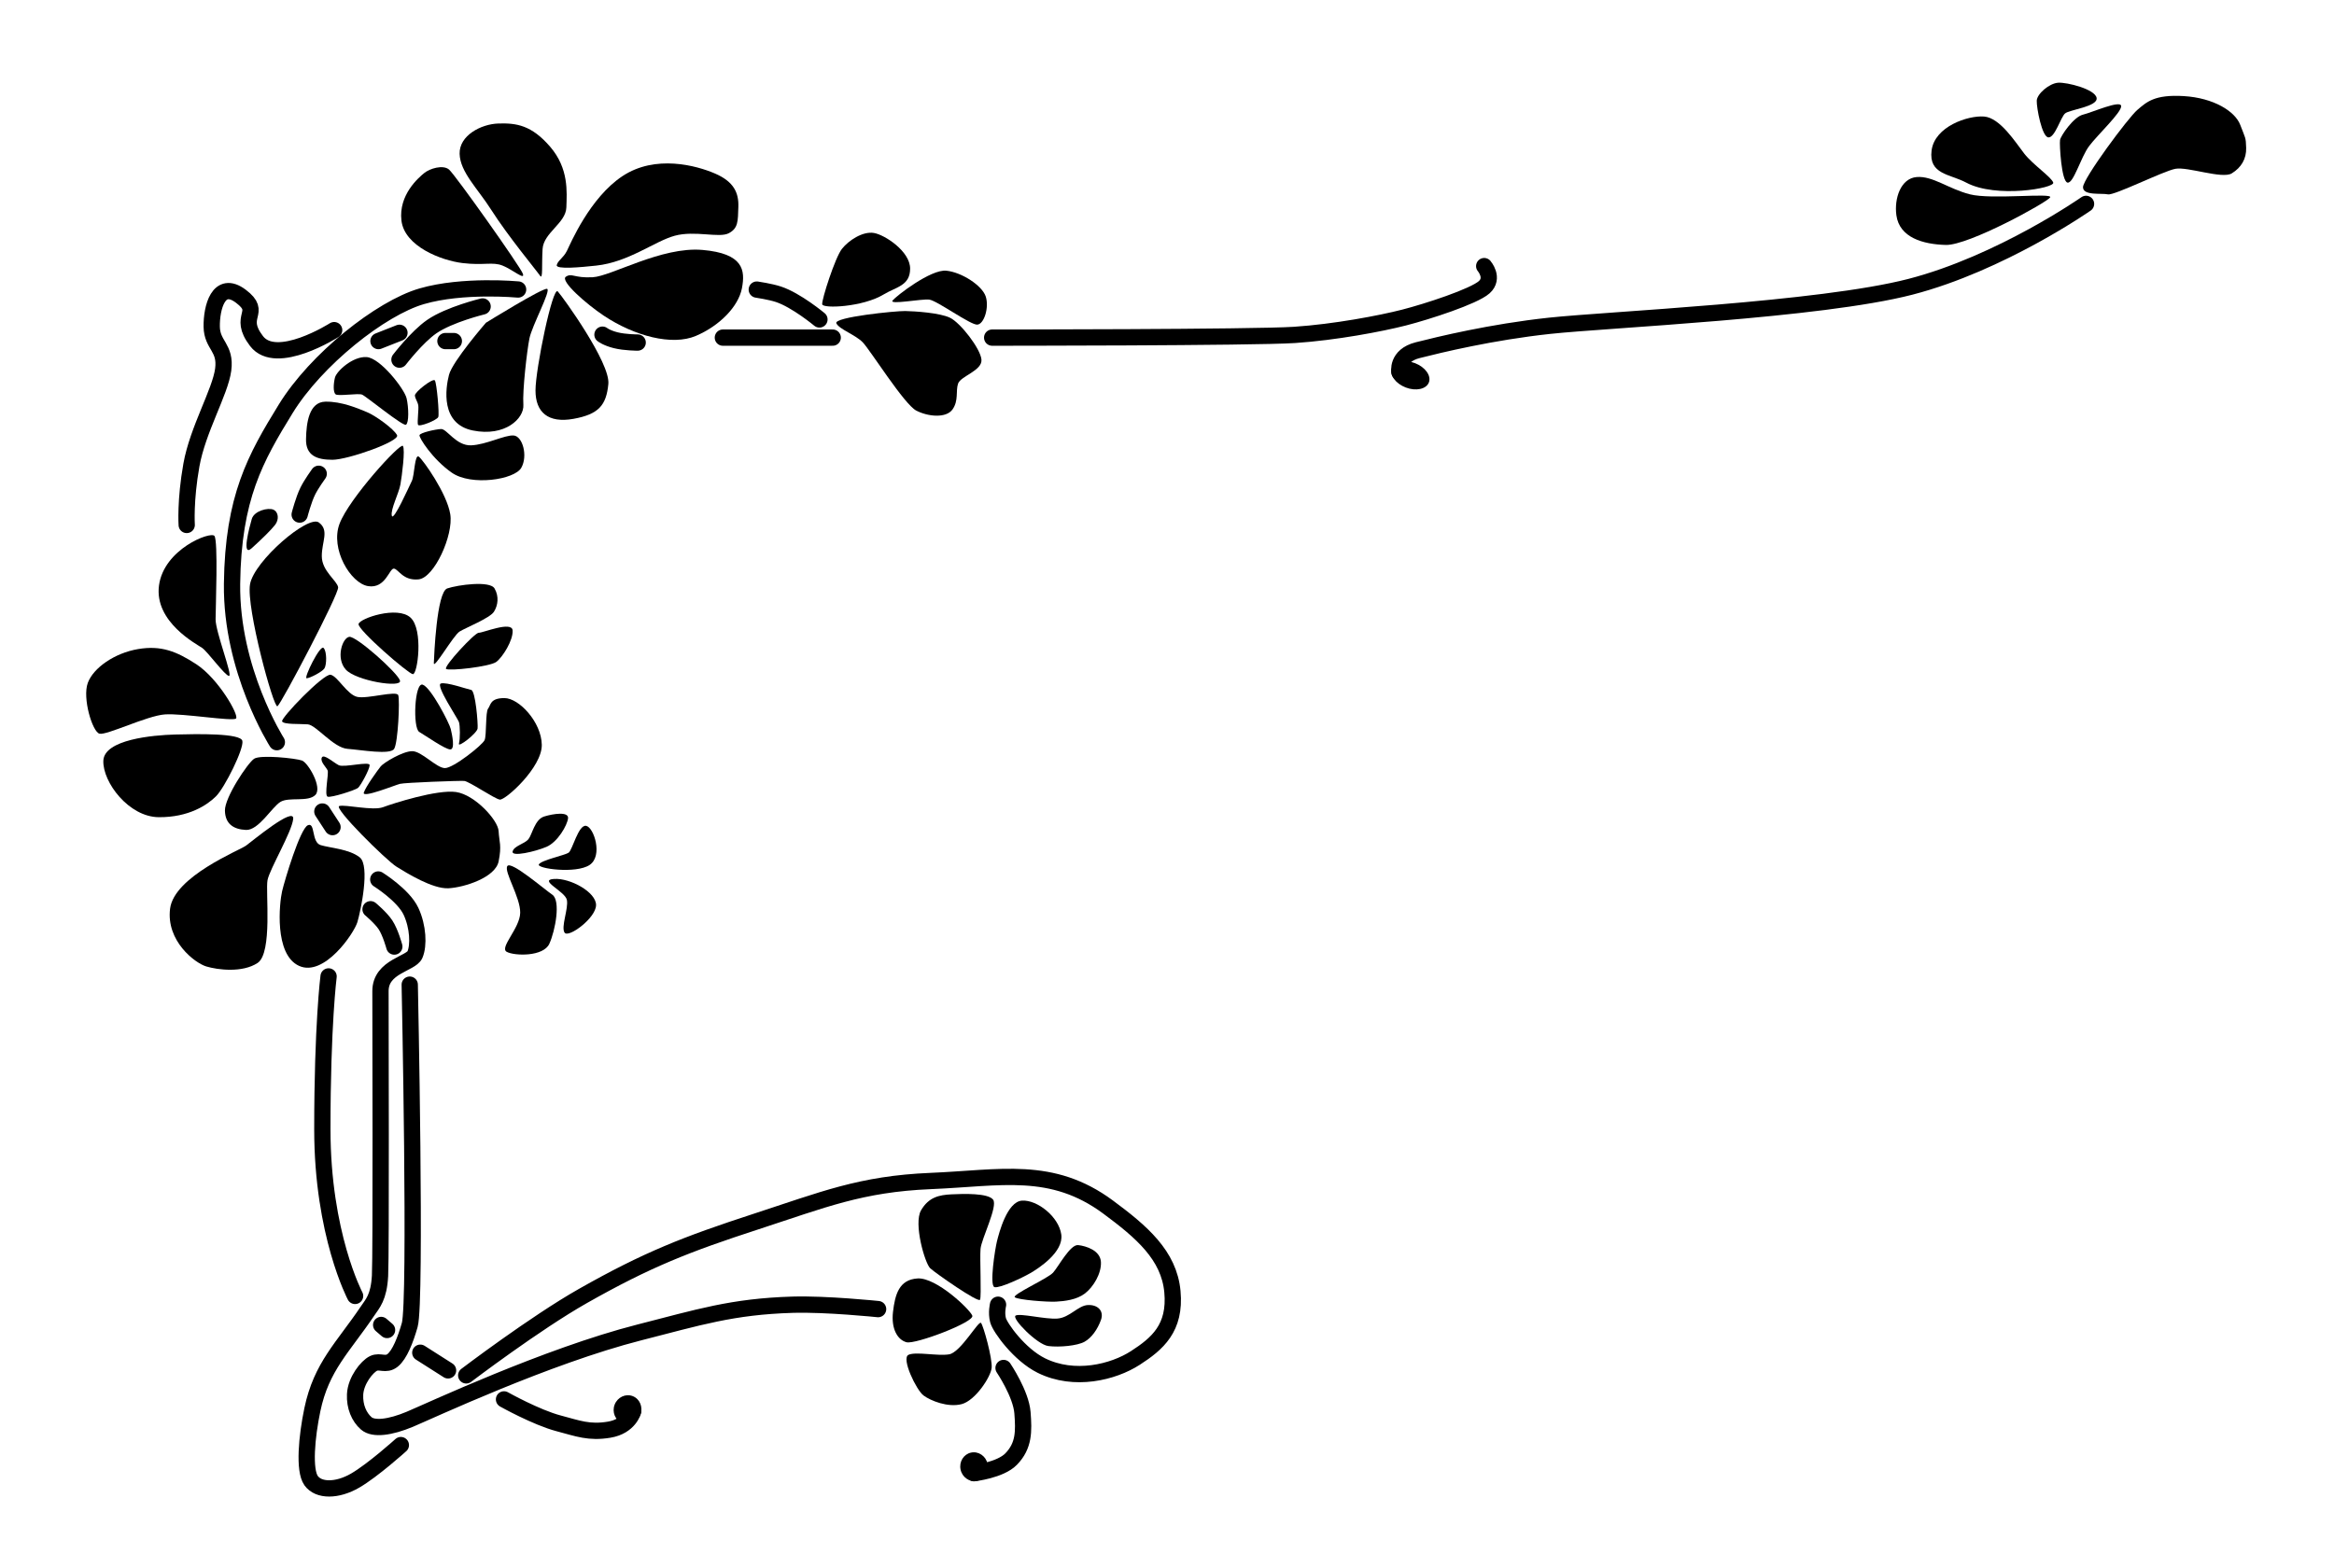 <svg width="430" height="289" viewBox="0 0 430 289" fill="none" xmlns="http://www.w3.org/2000/svg">
  <g class="leaves-border-opacity">
    <path d="M362.917 35.81C366.898 36.834 378.276 35.469 377.707 36.379C377.138 37.289 362.689 45.253 358.479 45.139C354.27 45.026 349.946 43.784 349.378 39.678C348.95 36.587 350.174 32.852 353.132 32.625C356.09 32.397 358.935 34.786 362.917 35.81Z" fill="black" />
    <path d="M372.928 28.301C374.521 30.349 377.934 32.625 378.276 33.648C378.617 34.672 367.76 36.599 362.234 33.648C359.239 32.05 355.294 32.169 355.863 27.733C356.432 23.295 362.575 21.247 365.533 21.475C368.491 21.703 371.336 26.253 372.928 28.301Z" fill="black" />
    <path d="M379.527 25.798C379.397 26.575 379.78 33.403 380.892 33.649C382.004 33.894 383.332 29.002 384.874 26.936C386.416 24.87 390.878 20.709 390.79 19.541C390.703 18.373 385.464 20.709 383.737 21.134C382.01 21.559 379.657 25.022 379.527 25.798Z" fill="black" />
    <path d="M375.236 18.553C375.186 19.806 376.189 25.271 377.392 25.321C378.595 25.371 379.648 21.611 380.45 20.909C381.252 20.207 386.516 19.656 386.266 18.052C386.015 16.447 380.851 15.144 379.197 15.244C377.542 15.345 375.286 17.3 375.236 18.553Z" fill="black" />
    <path d="M393.779 20.245C392.091 21.677 383.788 32.868 383.761 34.489C383.733 36.11 387.195 35.557 388.347 35.817C389.5 36.076 398.52 31.532 400.78 31.109C403.041 30.686 409.399 33.03 411.161 31.954C412.923 30.878 413.876 29.262 413.817 27.246C413.758 25.231 413.693 25.561 412.73 23.021C411.768 20.482 407.789 18.044 402.35 17.71C396.91 17.377 395.468 18.814 393.779 20.245Z" fill="black" />
    <path d="M193.141 248.058C191.081 247.801 186.327 242.946 187.102 242.451C187.878 241.955 192.54 243.163 194.81 242.993C197.08 242.823 198.609 240.584 200.422 240.499C202.236 240.414 203.44 241.57 202.828 243.26C202.215 244.951 201.128 246.533 199.799 247.269C198.47 248.005 195.201 248.315 193.141 248.058Z" fill="black" />
    <path d="M194.009 234.53C193.008 235.633 186.353 238.601 186.971 239.073C187.589 239.546 192.921 239.963 194.543 239.875C196.165 239.787 198.359 239.536 199.888 238.361C201.417 237.186 202.938 234.701 202.828 232.57C202.717 230.44 200.116 229.621 198.641 229.453C197.166 229.284 195.009 233.428 194.009 234.53Z" fill="black" />
    <path d="M183.675 228.74C183.327 230.123 182.243 236.979 183.23 237.203C184.216 237.426 188.345 235.474 189.822 234.619C191.299 233.765 195.989 230.761 195.523 227.493C195.057 224.225 191.106 221.093 188.307 221.257C185.519 221.42 184.034 227.314 183.679 228.725L183.675 228.74Z" fill="black" />
    <path d="M171.382 233.729C172.364 234.632 180.271 240.166 180.557 239.519C180.843 238.872 180.497 232.01 180.646 230.165C180.795 228.32 183.879 222.298 182.962 221.079C182.046 219.86 177.567 219.985 175.301 220.099C173.035 220.213 171.11 220.6 169.689 223.039C168.268 225.478 170.4 232.825 171.382 233.729Z" fill="black" />
    <path d="M169.065 235.599C172.508 235.403 178.675 241.281 179.132 242.459C179.588 243.637 168.654 247.785 167.017 247.358C165.379 246.931 164.149 244.909 164.522 241.746C164.896 238.583 165.623 235.796 169.065 235.599Z" fill="black" />
    <path d="M182.695 252.08C182.867 250.387 181.181 244.316 180.735 243.795C180.29 243.274 176.989 249.231 174.856 249.585C172.723 249.94 168.75 249.038 167.373 249.674C165.996 250.311 168.821 256.171 170.135 257.157C171.448 258.144 174.657 259.426 177.172 258.761C179.687 258.096 182.523 253.772 182.695 252.08Z" fill="black" />
    <path d="M155.102 45.876C153.856 47.462 151.364 55.224 151.477 56.072C151.59 56.919 158.979 56.589 162.805 54.259C165.076 52.876 167.676 52.673 167.676 49.501C167.676 46.329 163.032 43.271 160.993 42.931C158.954 42.591 156.348 44.29 155.102 45.876Z" fill="black" />
    <path d="M158.954 63.095C157.575 61.666 154.649 60.716 154.083 59.583C153.516 58.45 165.028 57.284 166.77 57.318C168.512 57.351 173.136 57.637 175.039 58.564C176.943 59.49 180.635 64.23 180.817 66.267C180.999 68.303 176.985 69.306 176.512 70.685C176.039 72.064 176.65 73.794 175.493 75.442C174.336 77.091 171.029 76.814 168.809 75.669C166.589 74.524 160.332 64.524 158.954 63.095Z" fill="black" />
    <path d="M174.343 49.885C171.49 49.591 165.114 54.541 164.443 55.38C163.772 56.218 169.77 55.044 171.197 55.212C172.623 55.38 178.789 59.91 180.047 59.826C181.306 59.742 182.27 56.638 181.599 54.624C180.928 52.611 177.195 50.178 174.343 49.885Z" fill="black" />
    <path d="M39.797 146.745C41.396 145.149 44.978 137.965 44.652 136.533C44.326 135.101 36.371 135.253 32.264 135.361C28.156 135.469 19.155 136.277 19.038 140.216C18.921 144.155 23.721 150.551 29.25 150.596C34.779 150.64 38.199 148.341 39.797 146.745Z" fill="black" />
    <path d="M36.171 122.413C40.224 125.054 44.094 131.834 43.482 132.411C42.87 132.988 33.659 131.421 30.366 131.658C27.073 131.896 19.628 135.548 18.325 135.206C17.022 134.865 15.148 128.65 16.175 125.853C17.202 123.056 21.127 120.348 25.421 119.618C29.697 118.89 32.537 120.044 36.171 122.413Z" fill="black" />
    <path d="M39.719 114.135C39.707 116.421 42.915 124.582 42.192 124.563C41.469 124.543 38.258 120.102 37.246 119.403C36.236 118.703 28.401 114.621 29.291 107.899C30.181 101.178 38.805 97.877 39.504 98.761C40.203 99.645 39.731 111.848 39.719 114.135Z" fill="black" />
    <path d="M46.062 107.684C45.332 111.966 50.413 130.595 51.115 130.153C51.817 129.711 62.487 109.431 62.296 108.222C62.104 107.012 59.304 105.246 59.286 102.524C59.267 99.802 60.719 97.758 58.748 96.288C56.777 94.818 46.792 103.402 46.062 107.684Z" fill="black" />
    <path d="M46.385 95.643C45.955 97.149 44.424 102.798 46.385 101.019C48.345 99.239 49.932 97.686 50.685 96.718C51.438 95.751 51.33 94.353 50.362 93.923C49.395 93.493 46.815 94.138 46.385 95.643Z" fill="black" />
    <path d="M59.608 119.403C58.969 118.762 55.917 124.991 56.49 124.993C57.064 124.995 59.363 123.816 59.776 123.168C60.188 122.519 60.247 120.043 59.608 119.403Z" fill="black" />
    <path d="M60.898 124.348C59.604 124.113 51.662 132.354 51.975 132.949C52.288 133.543 55.168 133.37 56.705 133.486C58.243 133.602 61.418 137.802 64.016 138.001C66.614 138.201 71.898 139.158 72.617 138.001C73.335 136.845 73.689 129.004 73.369 128.111C73.049 127.217 67.734 128.827 65.844 128.433C63.953 128.039 62.193 124.582 60.898 124.348Z" fill="black" />
    <path d="M41.439 149.397C41.379 146.975 45.627 140.618 46.815 139.829C48.003 139.04 54.492 139.744 55.63 140.152C56.769 140.559 59.437 145.12 58.103 146.495C56.769 147.869 53.232 146.808 51.653 147.785C50.073 148.761 47.631 153.057 45.31 152.945C42.988 152.833 41.5 151.819 41.439 149.397Z" fill="black" />
    <path d="M60.361 141.979C60.12 141.395 58.95 140.382 59.286 139.614C59.621 138.846 61.435 140.521 62.403 141.012C63.372 141.502 68.114 140.226 68.101 141.012C68.088 141.797 66.438 144.804 65.951 145.204C65.465 145.605 61.014 147.044 60.361 146.817C59.708 146.59 60.601 142.563 60.361 141.979Z" fill="black" />
    <path d="M70.144 141.227C69.606 141.894 67.379 144.967 67.026 146.064C66.673 147.162 72.751 144.69 73.692 144.452C74.632 144.214 84.612 143.85 85.517 143.914C86.423 143.978 91.066 147.194 92.076 147.355C93.085 147.516 99.886 141.426 99.816 137.249C99.746 133.072 95.62 128.65 92.936 128.648C90.251 128.646 90.432 129.947 89.925 130.583C89.419 131.219 89.665 135.489 89.28 136.389C88.895 137.289 83.534 141.561 81.97 141.549C80.405 141.537 77.698 138.437 75.949 138.431C74.201 138.426 70.682 140.559 70.144 141.227Z" fill="black" />
    <path d="M45.31 155.848C46.509 154.979 54.243 148.527 54.018 150.902C53.793 153.278 49.684 160.144 49.287 162.191C48.891 164.238 50.253 175.606 47.46 177.457C44.667 179.308 40.11 178.737 37.999 178.102C35.888 177.466 30.59 173.403 31.334 167.459C32.077 161.515 44.111 156.716 45.31 155.848Z" fill="black" />
    <path d="M51.975 164.233C52.472 162.119 55.29 152.733 56.705 152.085C58.121 151.437 57.337 155.208 59.071 155.74C60.804 156.273 64.323 156.455 66.274 157.998C68.224 159.54 66.458 167.865 65.844 169.931C65.229 171.998 59.715 180.099 55.093 177.994C50.471 175.89 51.478 166.348 51.975 164.233Z" fill="black" />
    <path d="M62.511 148.537C61.355 148.851 71.154 158.54 73.047 159.718C74.939 160.896 79.702 163.846 82.615 163.696C85.528 163.546 91.257 161.723 91.861 158.75C92.464 155.777 91.965 155.18 91.861 153.16C91.756 151.141 87.484 146.454 84.012 145.957C80.541 145.46 72.451 148.046 70.574 148.752C68.697 149.458 63.667 148.223 62.511 148.537Z" fill="black" />
    <path d="M97.343 154.665C96.65 155.507 94.676 155.887 94.441 156.923C94.205 157.959 98.599 156.946 100.676 156.063C102.753 155.18 104.522 152.055 104.654 150.795C104.786 149.535 101.987 149.933 100.246 150.472C98.505 151.012 98.037 153.824 97.343 154.665Z" fill="black" />
    <path d="M101.214 173.909C102.304 171.486 103.343 165.968 101.751 164.878C100.16 163.789 94.151 158.596 93.471 159.6C92.79 160.603 95.884 165.34 95.838 168.211C95.793 171.082 91.935 174.649 93.366 175.414C94.796 176.179 100.123 176.333 101.214 173.909Z" fill="black" />
    <path d="M104.439 165.846C104.12 164.25 99.095 162.169 102.074 161.976C105.052 161.782 109.86 164.416 109.814 166.814C109.769 169.211 104.699 172.925 104.009 171.866C103.319 170.808 104.758 167.442 104.439 165.846Z" fill="black" />
    <path d="M104.761 157.138C104.058 157.622 99.754 158.503 99.278 159.288C98.803 160.073 106.139 161.076 108.632 159.395C111.125 157.715 109.415 152.468 107.987 152.192C106.558 151.917 105.465 156.653 104.761 157.138Z" fill="black" />
    <path d="M63.693 123.38C61.834 121.294 63.065 117.566 64.338 117.36C65.612 117.154 73.276 123.993 73.692 125.423C74.107 126.853 65.553 125.467 63.693 123.38Z" fill="black" />
    <path d="M75.627 113.812C73.202 111.59 66.269 113.955 66.059 114.995C65.848 116.034 75.182 124.134 76.057 124.24C76.931 124.347 78.051 116.034 75.627 113.812Z" fill="black" />
    <path d="M82.4 108.437C80.44 109.093 79.975 120.933 79.927 122.198C79.879 123.462 83.534 117.095 84.657 116.392C85.781 115.689 90.255 113.912 91 112.737C91.746 111.562 91.965 109.903 91.108 108.437C90.251 106.971 84.359 107.781 82.4 108.437Z" fill="black" />
    <path d="M88.205 116.607C87.484 116.565 81.661 122.848 82.185 123.273C82.709 123.698 90.248 122.861 91.43 121.983C92.613 121.104 94.558 117.98 94.441 116.177C94.323 114.375 88.926 116.65 88.205 116.607Z" fill="black" />
    <path d="M77.239 134.884C76.015 134.161 76.362 125.646 77.884 126.176C79.407 126.705 82.791 133.262 83.045 134.346C83.298 135.43 83.888 138.142 82.937 138.109C81.987 138.076 78.464 135.607 77.239 134.884Z" fill="black" />
    <path d="M84.55 133.056C84.328 132.392 80.197 126.277 81.217 125.961C82.237 125.644 86.013 126.992 86.808 127.143C87.602 127.294 88.084 133.342 87.99 134.239C87.897 135.135 84.3 137.906 84.55 137.034C84.799 136.162 84.772 133.72 84.55 133.056Z" fill="black" />
    <path d="M98.657 71.968C98.657 67.96 101.826 52.675 102.758 53.701C103.69 54.726 112.451 66.842 112.078 70.756C111.705 74.67 110.307 76.348 105.647 77.187C100.987 78.026 98.657 75.975 98.657 71.968Z" fill="black" />
    <path d="M109.189 51.091C105.74 51.278 105.368 50.252 104.249 50.998C103.131 51.743 107.983 56.005 111.239 58.174C116.884 61.934 123.821 63.766 128.201 61.902C132.582 60.038 136.03 56.497 136.683 53.141C137.335 49.786 136.962 46.711 129.413 46.058C121.864 45.406 112.637 50.905 109.189 51.091Z" fill="black" />
    <path d="M104.436 46.245C103.783 47.549 102.758 48.016 102.572 48.854C102.385 49.693 107.018 49.25 109.841 48.947C115.843 48.303 120.559 44.474 124.287 43.449C128.015 42.423 132.489 43.915 134.259 42.983C136.03 42.051 135.937 40.746 136.03 38.136C136.123 35.527 135.191 33.476 131.743 31.985C128.295 30.494 120.746 28.444 114.688 32.451C108.63 36.459 105.088 44.94 104.436 46.245Z" fill="black" />
    <path d="M99.962 45.872C99.776 48.854 100.055 51.651 99.496 50.812C98.937 49.973 93.644 43.606 90.456 38.603C87.986 34.727 84.771 31.706 84.677 28.351C84.584 24.995 88.592 22.852 91.854 22.759C95.116 22.666 97.912 23.038 101.36 27.046C104.808 31.053 104.436 35.341 104.342 38.23C104.249 41.119 100.149 42.89 99.962 45.872Z" fill="black" />
    <path d="M82.72 31.24C83.839 32.172 95.862 49.134 96.327 50.439C96.793 51.744 94.463 49.693 92.6 48.948C90.736 48.202 89.151 48.948 85.237 48.482C81.322 48.016 74.519 45.406 73.96 40.653C73.4 35.9 77.128 32.731 78.154 31.892C79.179 31.053 81.602 30.308 82.72 31.24Z" fill="black" />
    <path d="M89.524 59.479C89.524 59.479 100.055 52.955 100.801 53.235C101.547 53.514 98.005 60.038 97.539 62.368C97.073 64.698 96.234 72.061 96.421 74.578C96.607 77.094 93.065 80.542 87.101 79.331C81.136 78.119 82.068 71.595 82.72 69.079C83.373 66.562 89.524 59.479 89.524 59.479Z" fill="black" />
    <path d="M76.438 72.888C76.381 72.264 79.781 69.601 80.12 70.111C80.46 70.621 80.97 76.287 80.744 76.854C80.517 77.42 77.174 78.78 77.004 78.27C76.834 77.76 77.174 75.381 77.061 74.701C76.947 74.021 76.494 73.511 76.438 72.888Z" fill="black" />
    <path d="M81.254 79.064C80.177 79.12 77.401 79.743 77.287 80.197C77.174 80.65 79.667 84.616 83.237 87.109C86.806 89.602 94.795 88.412 96.042 86.203C97.288 83.993 96.268 80.367 94.625 80.253C92.982 80.14 89.582 81.953 86.806 82.067C84.03 82.18 82.33 79.007 81.254 79.064Z" fill="black" />
    <path d="M82.953 94.758C82.33 90.906 77.967 84.786 77.174 84.163C76.381 83.54 76.38 87.619 75.871 88.639C75.361 89.659 72.471 96.175 72.188 95.042C71.905 93.909 73.491 90.906 73.774 89.262C74.058 87.619 74.681 82.86 74.228 82.18C73.775 81.5 64.312 91.869 62.556 96.515C60.799 101.161 64.596 107.507 67.825 108.017C71.055 108.527 71.735 104.674 72.585 104.787C73.434 104.901 74.228 107.054 77.117 106.77C80.007 106.487 83.577 98.611 82.953 94.758Z" fill="black" />
    <path d="M67.598 75.947C69.241 76.627 72.584 79.064 73.151 80.197C73.718 81.33 64.085 84.73 61.252 84.73C58.419 84.73 56.323 83.993 56.38 80.933C56.436 77.874 56.946 74.077 59.949 74.021C62.952 73.964 65.955 75.267 67.598 75.947Z" fill="black" />
    <path d="M74.907 73.397C75.303 75.097 75.36 77.93 74.793 78.27C74.227 78.61 67.428 73.001 66.691 72.718C65.954 72.435 62.272 73.057 61.818 72.661C61.365 72.265 61.422 70.791 61.705 69.601C61.988 68.412 64.991 65.635 67.541 65.805C70.091 65.975 74.51 71.698 74.907 73.397Z" fill="black" />
    <ellipse cx="259.837" cy="69.166" rx="3.653" ry="2.399" transform="rotate(21.091 259.837 69.166)" fill="black" />
    <ellipse cx="115.608" cy="259.769" rx="2.541" ry="2.663" transform="rotate(21.091 115.608 259.769)" fill="black" />
    <ellipse cx="179.456" cy="270.296" rx="2.541" ry="2.663" transform="rotate(-12.104 179.456 270.296)" fill="black" />
  </g>
  <path class="leaves-border-stroke" d="M384.318 37.572C384.318 37.572 368.636 48.533 351.962 52.851C335.287 57.169 296.201 58.881 285.452 60.041C274.702 61.201 265.158 63.527 261.185 64.535C257.212 65.543 257.828 68.578 257.828 68.578M182.789 62.218C182.789 62.218 231.009 62.218 238.496 61.719C245.984 61.219 254.37 59.622 258.663 58.524C262.956 57.426 271.542 54.63 273.439 52.933C275.335 51.236 273.439 49.04 273.439 49.04M133.175 62.218H153.414M110.995 61.674C110.995 61.674 111.739 62.277 113.441 62.702C115.143 63.128 117.483 63.128 117.483 63.128M88.916 56.476C88.916 56.476 82.772 57.957 79.53 60.203C76.803 62.092 73.594 66.277 73.594 66.277M95.452 53.351C95.452 53.351 85.276 52.391 77.693 54.599C70.109 56.807 58.205 66.277 52.638 75.335C47.07 84.392 42.942 91.654 42.75 107.589C42.558 123.525 51.006 136.772 51.006 136.772M34.398 96.742C34.398 96.742 34.093 92.254 35.262 85.702C36.431 79.15 40.567 72.257 41.118 68.135C41.669 64.013 39.057 63.671 39.006 60.203C38.955 56.735 40.249 51.48 44.382 54.599C48.514 57.718 43.61 58.078 47.262 62.855C50.914 67.632 61.565 60.839 61.565 60.839M69.725 62.855L73.594 61.329M82.062 62.855H83.613M55.208 94.829C55.208 94.829 55.915 92.093 56.712 90.484C57.363 89.17 58.717 87.309 58.717 87.309M60.536 179.938C60.536 179.938 59.387 188.835 59.387 208.12C59.387 227.406 65.419 238.822 65.419 238.822M70.224 244.17L71.309 245.1M77.432 249.285L82.547 252.541M92.855 257.888C92.855 257.888 98.776 261.213 102.931 262.306C106.471 263.237 108.511 264.089 112.231 263.469C115.952 262.849 116.649 260.059 116.649 260.059M184.887 252.099C184.887 252.099 188.101 256.854 188.372 260.336C188.639 263.765 188.68 266.427 186.281 268.89C184.286 270.938 179.438 271.488 179.438 271.488M183.873 240.44C183.873 240.44 183.502 241.902 183.873 243.292C184.244 244.681 187.809 249.654 191.857 251.655C197.932 254.659 205.086 252.883 209.155 250.261C213.223 247.64 216.621 244.753 215.998 238.032C215.375 231.312 210.294 226.996 204.149 222.445C193.778 214.766 184.349 217.11 171.455 217.643C158.577 218.175 151.562 221.118 139.306 225.11C126.414 229.309 119.207 232.139 107.41 238.822C98.567 243.832 85.893 253.462 85.893 253.462M161.776 241.249C161.776 241.249 152.193 240.255 146.044 240.44C134.849 240.777 128.674 242.772 117.821 245.539C100.693 249.907 79.078 260.059 75.487 261.557C71.897 263.056 68.813 263.469 67.478 262.306C66.144 261.144 65.316 259.208 65.419 256.981C65.539 254.386 67.62 251.832 68.813 251.26C70.007 250.688 71.058 251.715 72.341 250.688C73.624 249.661 74.715 246.889 75.487 244.17C76.716 239.849 75.487 181.456 75.487 181.456M73.851 266.31C73.851 266.31 68.711 270.955 65.419 272.86C62.127 274.765 58.692 274.783 57.319 272.86C55.946 270.937 56.503 264.787 57.546 259.79C59.215 251.796 63.203 248.319 67.757 241.542C68.619 240.259 69.804 239.105 70.014 235.102C70.224 231.099 70.096 187.205 70.096 182.644C70.096 178.082 75.716 177.633 76.449 175.922C77.182 174.212 77.039 170.777 75.716 167.94C74.327 164.964 69.688 162.075 69.688 162.075M139.424 53.367C139.424 53.367 141.901 53.729 143.416 54.23C146.702 55.315 150.968 58.869 150.968 58.869M68.267 167.559C68.267 167.559 70.164 169.137 71.019 170.435C71.947 171.844 72.645 174.438 72.645 174.438M59.387 149.548L61.263 152.425" stroke="black" stroke-width="3" stroke-linecap="round" />
</svg>